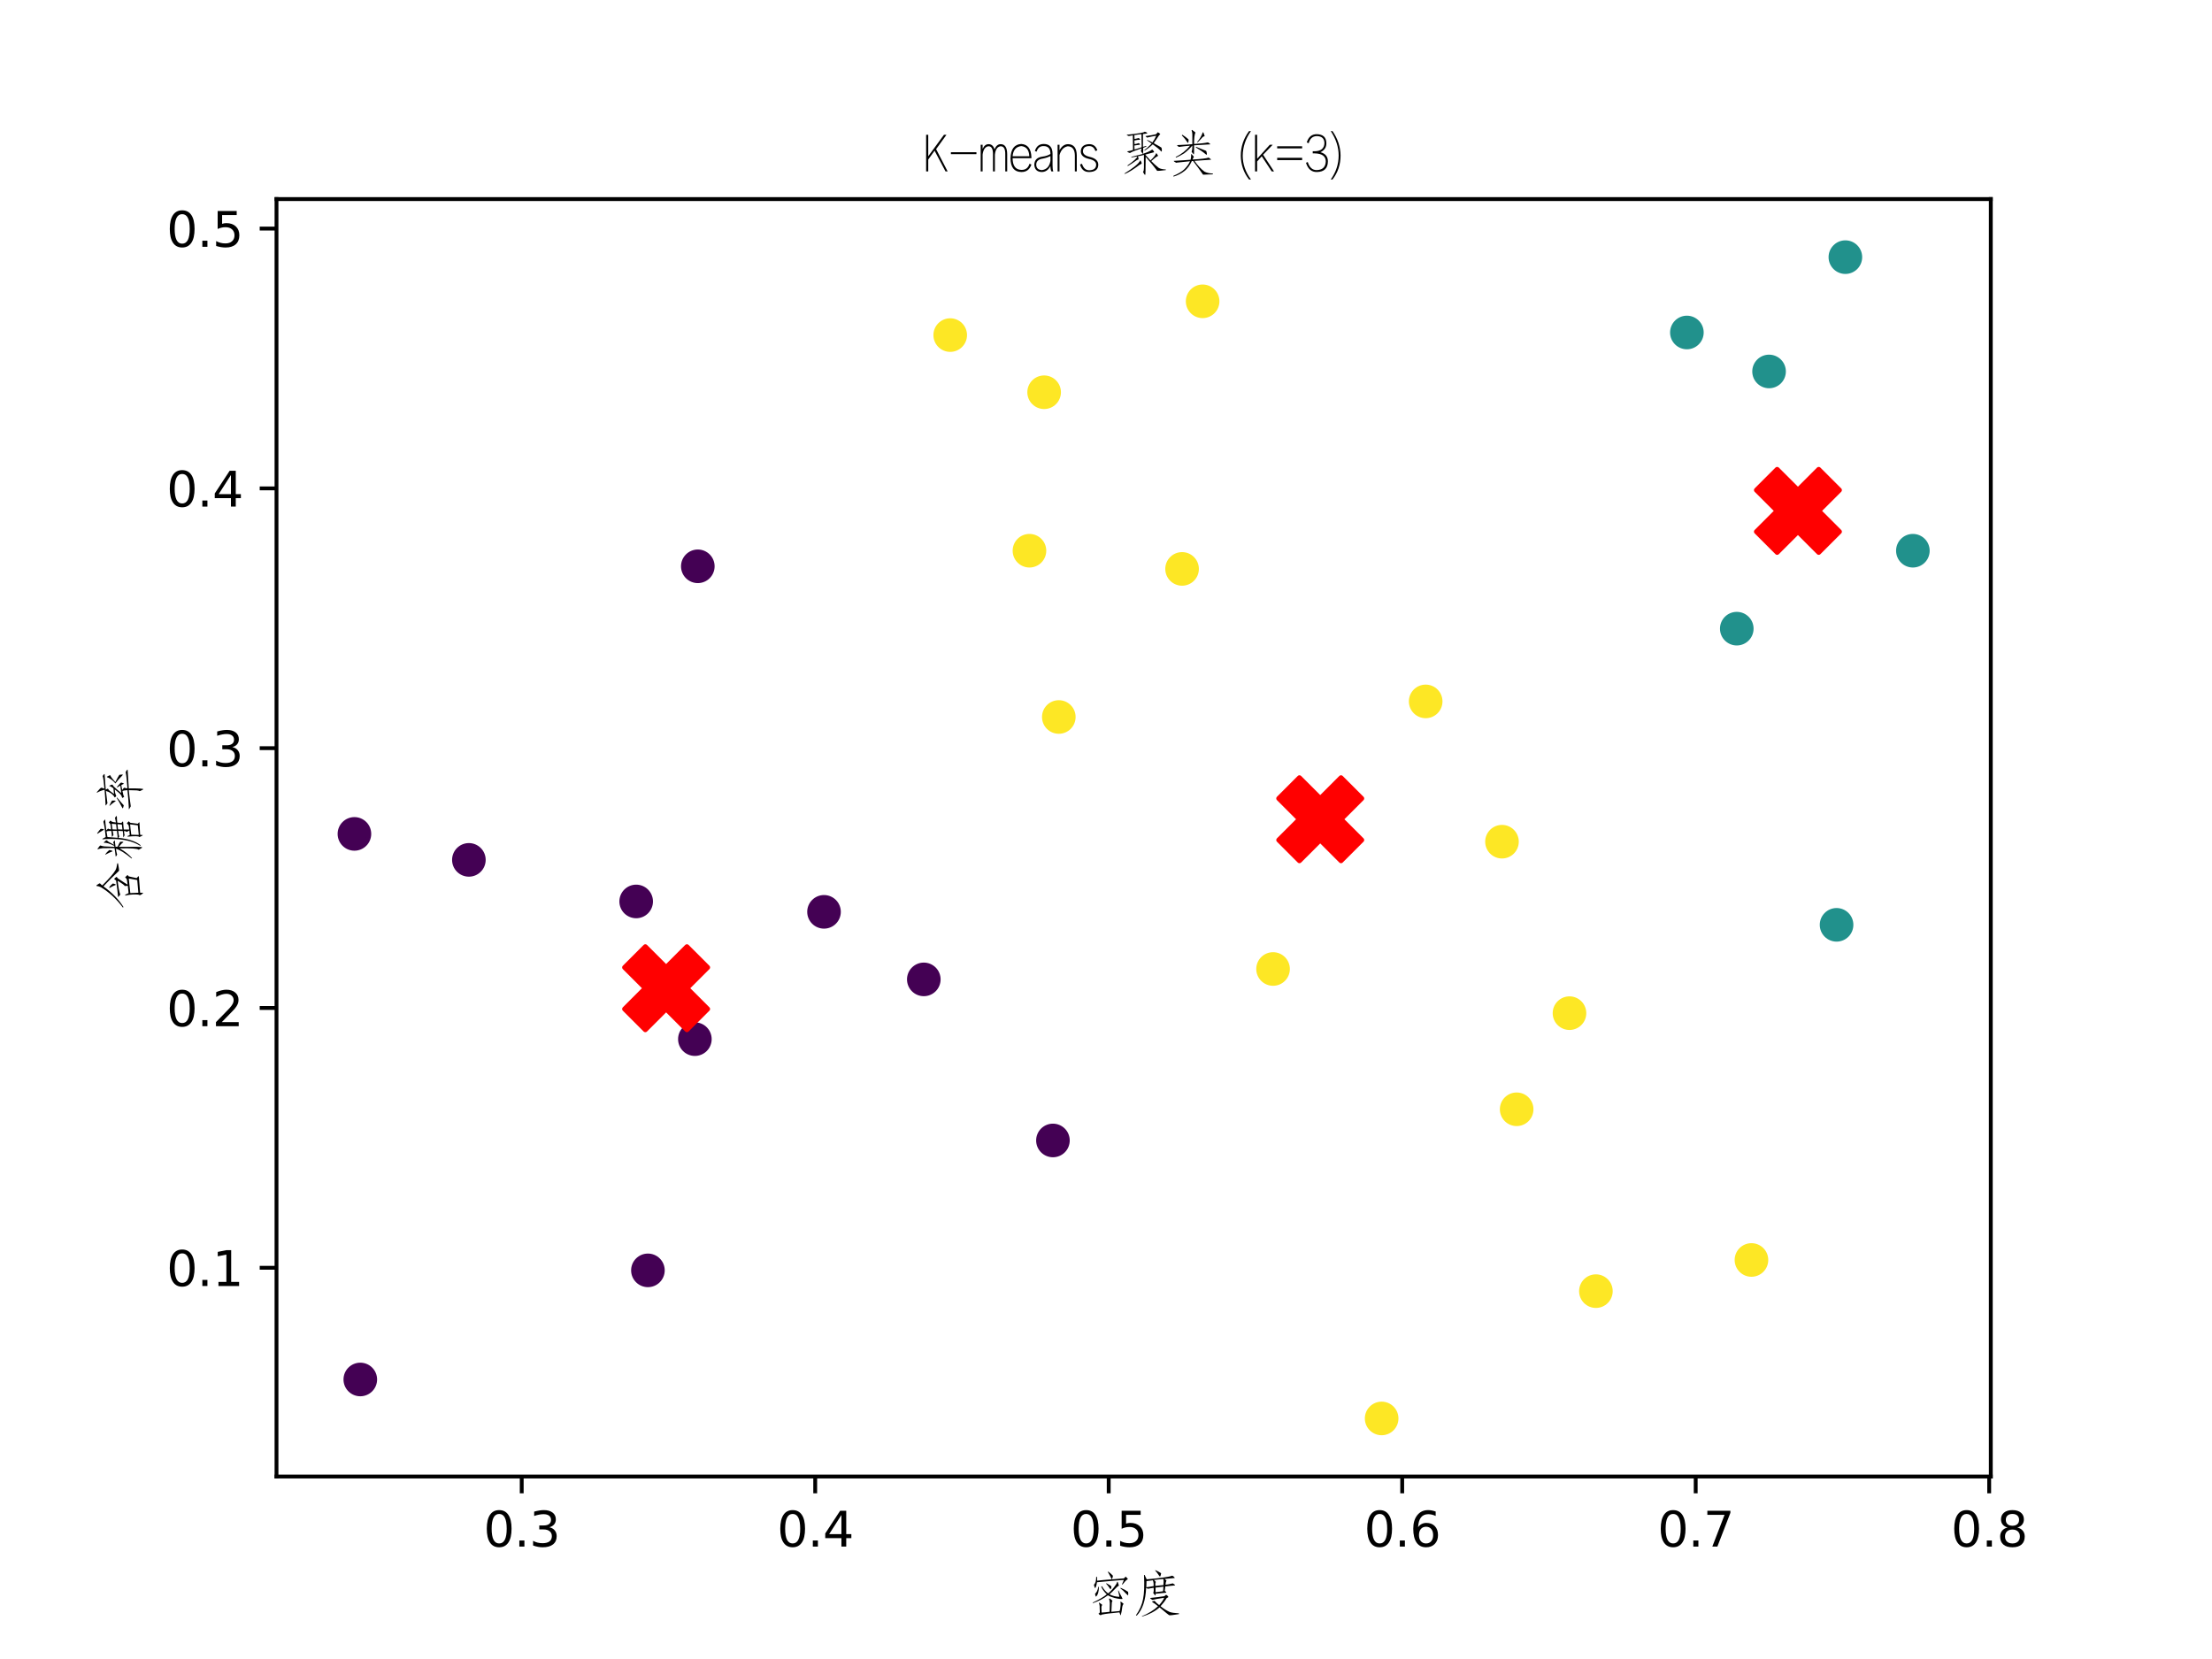 <?xml version="1.0" encoding="utf-8" standalone="no"?>
<!DOCTYPE svg PUBLIC "-//W3C//DTD SVG 1.1//EN"
  "http://www.w3.org/Graphics/SVG/1.1/DTD/svg11.dtd">
<svg xmlns:xlink="http://www.w3.org/1999/xlink" width="460.8pt" height="345.6pt" viewBox="0 0 460.8 345.6" xmlns="http://www.w3.org/2000/svg" version="1.1">
 <defs>
  <style type="text/css">*{stroke-linejoin: round; stroke-linecap: butt}</style>
 </defs>
 <g id="figure_1">
  <g id="patch_1">
   <path d="M 0 345.6 
L 460.8 345.6 
L 460.8 0 
L 0 0 
z
" style="fill: #ffffff"/>
  </g>
  <g id="axes_1">
   <g id="patch_2">
    <path d="M 57.6 307.584 
L 414.72 307.584 
L 414.72 41.472 
L 57.6 41.472 
z
" style="fill: #ffffff"/>
   </g>
   <g id="PathCollection_1">
    <defs>
     <path id="C0_0_6589564f1a" d="M 0 3 
C 0.796 3 1.559 2.684 2.121 2.121 
C 2.684 1.559 3 0.796 3 -0 
C 3 -0.796 2.684 -1.559 2.121 -2.121 
C 1.559 -2.684 0.796 -3 0 -3 
C -0.796 -3 -1.559 -2.684 -2.121 -2.121 
C -2.684 -1.559 -3 -0.796 -3 0 
C -3 0.796 -2.684 1.559 -2.121 2.121 
C -1.559 2.684 -0.796 3 0 3 
z
"/>
    </defs>
    <g clip-path="url(#p099f3069e0)">
     <use xlink:href="#C0_0_6589564f1a" x="351.409" y="69.263" style="fill: #21918c; stroke: #21918c"/>
    </g>
    <g clip-path="url(#p099f3069e0)">
     <use xlink:href="#C0_0_6589564f1a" x="398.487" y="114.725" style="fill: #21918c; stroke: #21918c"/>
    </g>
    <g clip-path="url(#p099f3069e0)">
     <use xlink:href="#C0_0_6589564f1a" x="312.891" y="175.34" style="fill: #fde725; stroke: #fde725"/>
    </g>
    <g clip-path="url(#p099f3069e0)">
     <use xlink:href="#C0_0_6589564f1a" x="296.995" y="146.115" style="fill: #fde725; stroke: #fde725"/>
    </g>
    <g clip-path="url(#p099f3069e0)">
     <use xlink:href="#C0_0_6589564f1a" x="265.202" y="201.859" style="fill: #fde725; stroke: #fde725"/>
    </g>
    <g clip-path="url(#p099f3069e0)">
     <use xlink:href="#C0_0_6589564f1a" x="171.657" y="189.952" style="fill: #440154; stroke: #440154"/>
    </g>
    <g clip-path="url(#p099f3069e0)">
     <use xlink:href="#C0_0_6589564f1a" x="219.346" y="237.579" style="fill: #440154; stroke: #440154"/>
    </g>
    <g clip-path="url(#p099f3069e0)">
     <use xlink:href="#C0_0_6589564f1a" x="192.445" y="204.024" style="fill: #440154; stroke: #440154"/>
    </g>
    <g clip-path="url(#p099f3069e0)">
     <use xlink:href="#C0_0_6589564f1a" x="332.456" y="268.969" style="fill: #fde725; stroke: #fde725"/>
    </g>
    <g clip-path="url(#p099f3069e0)">
     <use xlink:href="#C0_0_6589564f1a" x="73.833" y="173.716" style="fill: #440154; stroke: #440154"/>
    </g>
    <g clip-path="url(#p099f3069e0)">
     <use xlink:href="#C0_0_6589564f1a" x="75.056" y="287.37" style="fill: #440154; stroke: #440154"/>
    </g>
    <g clip-path="url(#p099f3069e0)">
     <use xlink:href="#C0_0_6589564f1a" x="134.973" y="264.639" style="fill: #440154; stroke: #440154"/>
    </g>
    <g clip-path="url(#p099f3069e0)">
     <use xlink:href="#C0_0_6589564f1a" x="315.948" y="231.084" style="fill: #fde725; stroke: #fde725"/>
    </g>
    <g clip-path="url(#p099f3069e0)">
     <use xlink:href="#C0_0_6589564f1a" x="326.953" y="211.06" style="fill: #fde725; stroke: #fde725"/>
    </g>
    <g clip-path="url(#p099f3069e0)">
     <use xlink:href="#C0_0_6589564f1a" x="145.367" y="117.972" style="fill: #440154; stroke: #440154"/>
    </g>
    <g clip-path="url(#p099f3069e0)">
     <use xlink:href="#C0_0_6589564f1a" x="287.823" y="295.488" style="fill: #fde725; stroke: #fde725"/>
    </g>
    <g clip-path="url(#p099f3069e0)">
     <use xlink:href="#C0_0_6589564f1a" x="364.86" y="262.474" style="fill: #fde725; stroke: #fde725"/>
    </g>
    <g clip-path="url(#p099f3069e0)">
     <use xlink:href="#C0_0_6589564f1a" x="144.755" y="216.472" style="fill: #440154; stroke: #440154"/>
    </g>
    <g clip-path="url(#p099f3069e0)">
     <use xlink:href="#C0_0_6589564f1a" x="132.527" y="187.788" style="fill: #440154; stroke: #440154"/>
    </g>
    <g clip-path="url(#p099f3069e0)">
     <use xlink:href="#C0_0_6589564f1a" x="97.677" y="179.128" style="fill: #440154; stroke: #440154"/>
    </g>
    <g clip-path="url(#p099f3069e0)">
     <use xlink:href="#C0_0_6589564f1a" x="382.591" y="192.658" style="fill: #21918c; stroke: #21918c"/>
    </g>
    <g clip-path="url(#p099f3069e0)">
     <use xlink:href="#C0_0_6589564f1a" x="361.803" y="130.961" style="fill: #21918c; stroke: #21918c"/>
    </g>
    <g clip-path="url(#p099f3069e0)">
     <use xlink:href="#C0_0_6589564f1a" x="220.569" y="149.362" style="fill: #fde725; stroke: #fde725"/>
    </g>
    <g clip-path="url(#p099f3069e0)">
     <use xlink:href="#C0_0_6589564f1a" x="217.512" y="81.711" style="fill: #fde725; stroke: #fde725"/>
    </g>
    <g clip-path="url(#p099f3069e0)">
     <use xlink:href="#C0_0_6589564f1a" x="246.248" y="118.513" style="fill: #fde725; stroke: #fde725"/>
    </g>
    <g clip-path="url(#p099f3069e0)">
     <use xlink:href="#C0_0_6589564f1a" x="384.425" y="53.568" style="fill: #21918c; stroke: #21918c"/>
    </g>
    <g clip-path="url(#p099f3069e0)">
     <use xlink:href="#C0_0_6589564f1a" x="250.528" y="62.769" style="fill: #fde725; stroke: #fde725"/>
    </g>
    <g clip-path="url(#p099f3069e0)">
     <use xlink:href="#C0_0_6589564f1a" x="214.455" y="114.725" style="fill: #fde725; stroke: #fde725"/>
    </g>
    <g clip-path="url(#p099f3069e0)">
     <use xlink:href="#C0_0_6589564f1a" x="368.529" y="77.381" style="fill: #21918c; stroke: #21918c"/>
    </g>
    <g clip-path="url(#p099f3069e0)">
     <use xlink:href="#C0_0_6589564f1a" x="197.947" y="69.804" style="fill: #fde725; stroke: #fde725"/>
    </g>
   </g>
   <g id="PathCollection_2">
    <defs>
     <path id="ma02ad191e3" d="M -4.33 8.66 
L 0 4.33 
L 4.33 8.66 
L 8.66 4.33 
L 4.33 0 
L 8.66 -4.33 
L 4.33 -8.66 
L 0 -4.33 
L -4.33 -8.66 
L -8.66 -4.33 
L -4.33 0 
L -8.66 4.33 
z
" style="stroke: #ff0000"/>
    </defs>
    <g clip-path="url(#p099f3069e0)">
     <use xlink:href="#ma02ad191e3" x="138.764" y="205.864" style="fill: #ff0000; stroke: #ff0000"/>
     <use xlink:href="#ma02ad191e3" x="374.541" y="106.426" style="fill: #ff0000; stroke: #ff0000"/>
     <use xlink:href="#ma02ad191e3" x="275.028" y="170.662" style="fill: #ff0000; stroke: #ff0000"/>
    </g>
   </g>
   <g id="matplotlib.axis_1">
    <g id="xtick_1">
     <g id="line2d_1">
      <defs>
       <path id="m916a66e74c" d="M 0 0 
L 0 3.5 
" style="stroke: #000000; stroke-width: 0.8"/>
      </defs>
      <g>
       <use xlink:href="#m916a66e74c" x="108.683" y="307.584" style="stroke: #000000; stroke-width: 0.8"/>
      </g>
     </g>
     <g id="text_1">
      <!-- 0.3 -->
      <g transform="translate(100.731 322.182) scale(0.1 -0.1)">
       <defs>
        <path id="DejaVuSans-30" d="M 2034 4250 
Q 1547 4250 1301 3770 
Q 1056 3291 1056 2328 
Q 1056 1369 1301 889 
Q 1547 409 2034 409 
Q 2525 409 2770 889 
Q 3016 1369 3016 2328 
Q 3016 3291 2770 3770 
Q 2525 4250 2034 4250 
z
M 2034 4750 
Q 2819 4750 3233 4129 
Q 3647 3509 3647 2328 
Q 3647 1150 3233 529 
Q 2819 -91 2034 -91 
Q 1250 -91 836 529 
Q 422 1150 422 2328 
Q 422 3509 836 4129 
Q 1250 4750 2034 4750 
z
" transform="scale(0.016)"/>
        <path id="DejaVuSans-2e" d="M 684 794 
L 1344 794 
L 1344 0 
L 684 0 
L 684 794 
z
" transform="scale(0.016)"/>
        <path id="DejaVuSans-33" d="M 2597 2516 
Q 3050 2419 3304 2112 
Q 3559 1806 3559 1356 
Q 3559 666 3084 287 
Q 2609 -91 1734 -91 
Q 1441 -91 1130 -33 
Q 819 25 488 141 
L 488 750 
Q 750 597 1062 519 
Q 1375 441 1716 441 
Q 2309 441 2620 675 
Q 2931 909 2931 1356 
Q 2931 1769 2642 2001 
Q 2353 2234 1838 2234 
L 1294 2234 
L 1294 2753 
L 1863 2753 
Q 2328 2753 2575 2939 
Q 2822 3125 2822 3475 
Q 2822 3834 2567 4026 
Q 2313 4219 1838 4219 
Q 1578 4219 1281 4162 
Q 984 4106 628 3988 
L 628 4550 
Q 988 4650 1302 4700 
Q 1616 4750 1894 4750 
Q 2613 4750 3031 4423 
Q 3450 4097 3450 3541 
Q 3450 3153 3228 2886 
Q 3006 2619 2597 2516 
z
" transform="scale(0.016)"/>
       </defs>
       <use xlink:href="#DejaVuSans-30"/>
       <use xlink:href="#DejaVuSans-2e" x="63.623"/>
       <use xlink:href="#DejaVuSans-33" x="95.41"/>
      </g>
     </g>
    </g>
    <g id="xtick_2">
     <g id="line2d_2">
      <g>
       <use xlink:href="#m916a66e74c" x="169.823" y="307.584" style="stroke: #000000; stroke-width: 0.8"/>
      </g>
     </g>
     <g id="text_2">
      <!-- 0.4 -->
      <g transform="translate(161.871 322.182) scale(0.1 -0.1)">
       <defs>
        <path id="DejaVuSans-34" d="M 2419 4116 
L 825 1625 
L 2419 1625 
L 2419 4116 
z
M 2253 4666 
L 3047 4666 
L 3047 1625 
L 3713 1625 
L 3713 1100 
L 3047 1100 
L 3047 0 
L 2419 0 
L 2419 1100 
L 313 1100 
L 313 1709 
L 2253 4666 
z
" transform="scale(0.016)"/>
       </defs>
       <use xlink:href="#DejaVuSans-30"/>
       <use xlink:href="#DejaVuSans-2e" x="63.623"/>
       <use xlink:href="#DejaVuSans-34" x="95.41"/>
      </g>
     </g>
    </g>
    <g id="xtick_3">
     <g id="line2d_3">
      <g>
       <use xlink:href="#m916a66e74c" x="230.963" y="307.584" style="stroke: #000000; stroke-width: 0.8"/>
      </g>
     </g>
     <g id="text_3">
      <!-- 0.5 -->
      <g transform="translate(223.012 322.182) scale(0.1 -0.1)">
       <defs>
        <path id="DejaVuSans-35" d="M 691 4666 
L 3169 4666 
L 3169 4134 
L 1269 4134 
L 1269 2991 
Q 1406 3038 1543 3061 
Q 1681 3084 1819 3084 
Q 2600 3084 3056 2656 
Q 3513 2228 3513 1497 
Q 3513 744 3044 326 
Q 2575 -91 1722 -91 
Q 1428 -91 1123 -41 
Q 819 9 494 109 
L 494 744 
Q 775 591 1075 516 
Q 1375 441 1709 441 
Q 2250 441 2565 725 
Q 2881 1009 2881 1497 
Q 2881 1984 2565 2268 
Q 2250 2553 1709 2553 
Q 1456 2553 1204 2497 
Q 953 2441 691 2322 
L 691 4666 
z
" transform="scale(0.016)"/>
       </defs>
       <use xlink:href="#DejaVuSans-30"/>
       <use xlink:href="#DejaVuSans-2e" x="63.623"/>
       <use xlink:href="#DejaVuSans-35" x="95.41"/>
      </g>
     </g>
    </g>
    <g id="xtick_4">
     <g id="line2d_4">
      <g>
       <use xlink:href="#m916a66e74c" x="292.103" y="307.584" style="stroke: #000000; stroke-width: 0.8"/>
      </g>
     </g>
     <g id="text_4">
      <!-- 0.6 -->
      <g transform="translate(284.152 322.182) scale(0.1 -0.1)">
       <defs>
        <path id="DejaVuSans-36" d="M 2113 2584 
Q 1688 2584 1439 2293 
Q 1191 2003 1191 1497 
Q 1191 994 1439 701 
Q 1688 409 2113 409 
Q 2538 409 2786 701 
Q 3034 994 3034 1497 
Q 3034 2003 2786 2293 
Q 2538 2584 2113 2584 
z
M 3366 4563 
L 3366 3988 
Q 3128 4100 2886 4159 
Q 2644 4219 2406 4219 
Q 1781 4219 1451 3797 
Q 1122 3375 1075 2522 
Q 1259 2794 1537 2939 
Q 1816 3084 2150 3084 
Q 2853 3084 3261 2657 
Q 3669 2231 3669 1497 
Q 3669 778 3244 343 
Q 2819 -91 2113 -91 
Q 1303 -91 875 529 
Q 447 1150 447 2328 
Q 447 3434 972 4092 
Q 1497 4750 2381 4750 
Q 2619 4750 2861 4703 
Q 3103 4656 3366 4563 
z
" transform="scale(0.016)"/>
       </defs>
       <use xlink:href="#DejaVuSans-30"/>
       <use xlink:href="#DejaVuSans-2e" x="63.623"/>
       <use xlink:href="#DejaVuSans-36" x="95.41"/>
      </g>
     </g>
    </g>
    <g id="xtick_5">
     <g id="line2d_5">
      <g>
       <use xlink:href="#m916a66e74c" x="353.244" y="307.584" style="stroke: #000000; stroke-width: 0.8"/>
      </g>
     </g>
     <g id="text_5">
      <!-- 0.7 -->
      <g transform="translate(345.292 322.182) scale(0.1 -0.1)">
       <defs>
        <path id="DejaVuSans-37" d="M 525 4666 
L 3525 4666 
L 3525 4397 
L 1831 0 
L 1172 0 
L 2766 4134 
L 525 4134 
L 525 4666 
z
" transform="scale(0.016)"/>
       </defs>
       <use xlink:href="#DejaVuSans-30"/>
       <use xlink:href="#DejaVuSans-2e" x="63.623"/>
       <use xlink:href="#DejaVuSans-37" x="95.41"/>
      </g>
     </g>
    </g>
    <g id="xtick_6">
     <g id="line2d_6">
      <g>
       <use xlink:href="#m916a66e74c" x="414.384" y="307.584" style="stroke: #000000; stroke-width: 0.8"/>
      </g>
     </g>
     <g id="text_6">
      <!-- 0.8 -->
      <g transform="translate(406.432 322.182) scale(0.1 -0.1)">
       <defs>
        <path id="DejaVuSans-38" d="M 2034 2216 
Q 1584 2216 1326 1975 
Q 1069 1734 1069 1313 
Q 1069 891 1326 650 
Q 1584 409 2034 409 
Q 2484 409 2743 651 
Q 3003 894 3003 1313 
Q 3003 1734 2745 1975 
Q 2488 2216 2034 2216 
z
M 1403 2484 
Q 997 2584 770 2862 
Q 544 3141 544 3541 
Q 544 4100 942 4425 
Q 1341 4750 2034 4750 
Q 2731 4750 3128 4425 
Q 3525 4100 3525 3541 
Q 3525 3141 3298 2862 
Q 3072 2584 2669 2484 
Q 3125 2378 3379 2068 
Q 3634 1759 3634 1313 
Q 3634 634 3220 271 
Q 2806 -91 2034 -91 
Q 1263 -91 848 271 
Q 434 634 434 1313 
Q 434 1759 690 2068 
Q 947 2378 1403 2484 
z
M 1172 3481 
Q 1172 3119 1398 2916 
Q 1625 2713 2034 2713 
Q 2441 2713 2670 2916 
Q 2900 3119 2900 3481 
Q 2900 3844 2670 4047 
Q 2441 4250 2034 4250 
Q 1625 4250 1398 4047 
Q 1172 3844 1172 3481 
z
" transform="scale(0.016)"/>
       </defs>
       <use xlink:href="#DejaVuSans-30"/>
       <use xlink:href="#DejaVuSans-2e" x="63.623"/>
       <use xlink:href="#DejaVuSans-38" x="95.41"/>
      </g>
     </g>
    </g>
    <g id="text_7">
     <!-- 密度 -->
     <g transform="translate(226.16 335.567) scale(0.1 -0.1)">
      <defs>
       <path id="FZFSJW--GB1-0-5bc6" d="M 2925 5125 
Q 3300 4850 3550 4575 
Q 3575 4500 3425 4100 
Q 4050 4150 4975 4225 
Q 5025 4250 5100 4350 
Q 5200 4450 5225 4450 
Q 5500 4175 5500 4125 
Q 5500 4125 5450 4100 
Q 5300 4000 5175 3875 
Q 5100 3800 4925 3575 
Q 4850 3475 4800 3425 
L 4725 3450 
Q 4900 3800 4975 4025 
Q 3575 3925 1475 3725 
Q 1375 3050 1225 2950 
Q 1150 3075 1075 3400 
Q 1375 3650 1375 4425 
L 1475 4425 
Q 1500 4300 1500 3925 
Q 2300 4025 3400 4100 
Q 3250 4450 2900 5050 
L 2925 5125 
z
M 4100 3775 
L 4175 3775 
L 4325 3300 
Q 4325 3275 4250 3225 
Q 4175 3200 4100 3125 
Q 4050 3075 3925 2950 
Q 3425 2425 3100 2150 
Q 3675 1850 4375 1825 
Q 4425 1800 4250 2500 
Q 4225 2575 4225 2625 
L 4275 2650 
Q 4425 2300 4675 1850 
Q 4825 1550 4800 1550 
Q 4500 1500 3775 1675 
Q 3200 1825 2900 2025 
Q 2125 1425 950 1000 
L 925 1075 
Q 2200 1675 2750 2150 
Q 2200 2675 2025 3175 
L 2125 3200 
Q 2475 2600 2925 2275 
Q 3425 2650 3950 3425 
Q 4100 3675 4100 3775 
z
M 2700 3600 
Q 3250 3300 3350 3175 
Q 3350 2925 3250 2800 
Q 3225 2800 3125 2950 
Q 2900 3300 2675 3525 
L 2700 3600 
z
M 1650 3125 
L 1725 3125 
Q 1725 2200 1350 1850 
Q 1275 1875 1225 2225 
Q 1525 2450 1650 3125 
z
M 4550 3000 
Q 5100 2775 5525 2475 
Q 5575 2200 5525 2000 
Q 5500 2000 5300 2200 
Q 4875 2675 4525 2925 
L 4550 3000 
z
M 3100 1625 
Q 3125 1625 3150 1600 
Q 3475 1350 3500 1300 
Q 3500 1300 3475 1275 
Q 3400 1175 3400 975 
Q 3400 925 3350 -125 
L 4425 -25 
Q 4500 125 4550 700 
Q 4575 975 4525 1175 
L 4575 1200 
Q 4600 1175 4650 1150 
Q 4975 925 4925 875 
Q 4925 875 4900 850 
Q 4825 775 4775 550 
Q 4700 -125 4575 -550 
Q 4550 -600 4525 -550 
Q 4400 -200 4400 -200 
Q 2750 -350 2175 -475 
Q 2100 -475 2000 -550 
Q 1950 -575 1950 -575 
Q 1800 -525 1675 -375 
Q 1675 -350 1775 -300 
Q 1850 -225 1850 -200 
Q 1850 25 1825 400 
Q 1825 575 1825 625 
Q 1800 825 1725 1050 
L 1750 1075 
Q 2175 825 2150 750 
Q 2150 750 2125 725 
Q 2050 600 2050 450 
Q 2050 250 2075 -225 
Q 2525 -200 3125 -125 
L 3150 1000 
Q 3125 1400 3050 1525 
L 3100 1625 
z
" transform="scale(0.016)"/>
       <path id="FZFSJW--GB1-0-5ea6" d="M 2825 5300 
Q 3275 5100 3575 4900 
Q 3550 4600 3425 4450 
Q 3425 4450 3300 4600 
Q 3000 5050 2800 5250 
L 2825 5300 
z
M 1350 4675 
L 1425 4675 
Q 1525 4500 1700 4100 
Q 4475 4350 5000 4575 
Q 5025 4575 5025 4575 
Q 5300 4450 5350 4275 
Q 5325 4275 5075 4250 
Q 4500 4200 4025 4150 
Q 4275 3975 4275 3900 
Q 4275 3875 4250 3875 
Q 4175 3725 4150 3400 
Q 4625 3450 4975 3550 
Q 5075 3575 5100 3575 
Q 5400 3400 5400 3325 
Q 5350 3300 4750 3250 
Q 4350 3200 4125 3175 
L 4050 2600 
Q 4275 2450 4250 2375 
Q 4225 2350 3575 2300 
Q 3025 2250 2850 2225 
Q 2875 2000 2825 2000 
Q 2725 2075 2550 2325 
Q 2550 2325 2550 2350 
Q 2650 2525 2600 3000 
Q 2350 2975 2000 2900 
Q 1875 2875 1850 2875 
Q 1825 2875 1750 2925 
Q 1675 2975 1625 3000 
Q 1525 550 400 -625 
L 300 -575 
Q 1025 450 1225 1525 
Q 1450 2600 1350 4675 
z
M 3875 4150 
Q 3200 4075 2650 4025 
Q 2675 4000 2750 3925 
Q 2900 3775 2900 3750 
Q 2900 3750 2875 3725 
Q 2800 3600 2825 3250 
Q 3000 3250 3325 3300 
Q 3675 3325 3875 3350 
Q 3925 3825 3875 4150 
z
M 2500 3975 
Q 2075 3925 1675 3875 
L 1650 3075 
Q 1775 3100 2050 3125 
Q 2450 3200 2600 3225 
Q 2600 3350 2600 3450 
Q 2600 3675 2550 3825 
Q 2525 3875 2500 3975 
z
M 3875 3150 
Q 3475 3100 2850 3025 
L 2850 2425 
Q 3475 2500 3825 2550 
Q 3825 2575 3850 2775 
Q 3875 3075 3875 3150 
z
M 4225 2100 
Q 4450 1975 4525 1800 
Q 4525 1775 4425 1725 
Q 4300 1675 4275 1625 
Q 4025 1175 3500 600 
Q 4125 100 4700 -150 
Q 5025 -275 5900 -325 
L 5900 -425 
Q 4825 -600 4650 -575 
Q 4550 -550 3375 450 
Q 2500 -325 1100 -750 
L 1075 -700 
Q 2350 -175 3175 600 
Q 2850 875 2525 1075 
Q 2375 1175 2400 1200 
Q 2400 1225 2600 1275 
Q 2675 1300 2700 1300 
Q 2725 1300 2775 1250 
Q 2975 1000 3325 750 
Q 3850 1350 3975 1700 
Q 2925 1550 2450 1425 
Q 2425 1425 2425 1425 
Q 2150 1600 2150 1675 
Q 2150 1675 2350 1700 
Q 3150 1775 3950 1900 
Q 4050 1925 4175 2050 
Q 4225 2100 4225 2100 
z
" transform="scale(0.016)"/>
      </defs>
      <use xlink:href="#FZFSJW--GB1-0-5bc6"/>
      <use xlink:href="#FZFSJW--GB1-0-5ea6" x="100"/>
     </g>
    </g>
   </g>
   <g id="matplotlib.axis_2">
    <g id="ytick_1">
     <g id="line2d_7">
      <defs>
       <path id="m9d968b1df8" d="M 0 0 
L -3.5 0 
" style="stroke: #000000; stroke-width: 0.8"/>
      </defs>
      <g>
       <use xlink:href="#m9d968b1df8" x="57.6" y="264.098" style="stroke: #000000; stroke-width: 0.8"/>
      </g>
     </g>
     <g id="text_8">
      <!-- 0.1 -->
      <g transform="translate(34.697 267.897) scale(0.1 -0.1)">
       <defs>
        <path id="DejaVuSans-31" d="M 794 531 
L 1825 531 
L 1825 4091 
L 703 3866 
L 703 4441 
L 1819 4666 
L 2450 4666 
L 2450 531 
L 3481 531 
L 3481 0 
L 794 0 
L 794 531 
z
" transform="scale(0.016)"/>
       </defs>
       <use xlink:href="#DejaVuSans-30"/>
       <use xlink:href="#DejaVuSans-2e" x="63.623"/>
       <use xlink:href="#DejaVuSans-31" x="95.41"/>
      </g>
     </g>
    </g>
    <g id="ytick_2">
     <g id="line2d_8">
      <g>
       <use xlink:href="#m9d968b1df8" x="57.6" y="209.977" style="stroke: #000000; stroke-width: 0.8"/>
      </g>
     </g>
     <g id="text_9">
      <!-- 0.2 -->
      <g transform="translate(34.697 213.776) scale(0.1 -0.1)">
       <defs>
        <path id="DejaVuSans-32" d="M 1228 531 
L 3431 531 
L 3431 0 
L 469 0 
L 469 531 
Q 828 903 1448 1529 
Q 2069 2156 2228 2338 
Q 2531 2678 2651 2914 
Q 2772 3150 2772 3378 
Q 2772 3750 2511 3984 
Q 2250 4219 1831 4219 
Q 1534 4219 1204 4116 
Q 875 4013 500 3803 
L 500 4441 
Q 881 4594 1212 4672 
Q 1544 4750 1819 4750 
Q 2544 4750 2975 4387 
Q 3406 4025 3406 3419 
Q 3406 3131 3298 2873 
Q 3191 2616 2906 2266 
Q 2828 2175 2409 1742 
Q 1991 1309 1228 531 
z
" transform="scale(0.016)"/>
       </defs>
       <use xlink:href="#DejaVuSans-30"/>
       <use xlink:href="#DejaVuSans-2e" x="63.623"/>
       <use xlink:href="#DejaVuSans-32" x="95.41"/>
      </g>
     </g>
    </g>
    <g id="ytick_3">
     <g id="line2d_9">
      <g>
       <use xlink:href="#m9d968b1df8" x="57.6" y="155.856" style="stroke: #000000; stroke-width: 0.8"/>
      </g>
     </g>
     <g id="text_10">
      <!-- 0.3 -->
      <g transform="translate(34.697 159.656) scale(0.1 -0.1)">
       <use xlink:href="#DejaVuSans-30"/>
       <use xlink:href="#DejaVuSans-2e" x="63.623"/>
       <use xlink:href="#DejaVuSans-33" x="95.41"/>
      </g>
     </g>
    </g>
    <g id="ytick_4">
     <g id="line2d_10">
      <g>
       <use xlink:href="#m9d968b1df8" x="57.6" y="101.736" style="stroke: #000000; stroke-width: 0.8"/>
      </g>
     </g>
     <g id="text_11">
      <!-- 0.4 -->
      <g transform="translate(34.697 105.535) scale(0.1 -0.1)">
       <use xlink:href="#DejaVuSans-30"/>
       <use xlink:href="#DejaVuSans-2e" x="63.623"/>
       <use xlink:href="#DejaVuSans-34" x="95.41"/>
      </g>
     </g>
    </g>
    <g id="ytick_5">
     <g id="line2d_11">
      <g>
       <use xlink:href="#m9d968b1df8" x="57.6" y="47.615" style="stroke: #000000; stroke-width: 0.8"/>
      </g>
     </g>
     <g id="text_12">
      <!-- 0.5 -->
      <g transform="translate(34.697 51.414) scale(0.1 -0.1)">
       <use xlink:href="#DejaVuSans-30"/>
       <use xlink:href="#DejaVuSans-2e" x="63.623"/>
       <use xlink:href="#DejaVuSans-35" x="95.41"/>
      </g>
     </g>
    </g>
    <g id="text_13">
     <!-- 含糖率 -->
     <g transform="translate(28.548 189.528) rotate(-90) scale(0.1 -0.1)">
      <defs>
       <path id="FZFSJW--GB1-0-542b" d="M 3100 5275 
L 3200 5275 
Q 3375 5000 3425 4925 
Q 3475 4850 3400 4775 
Q 3275 4675 3175 4525 
Q 4575 3125 5175 2800 
Q 5450 2650 6050 2575 
L 6050 2475 
Q 5975 2450 5450 2375 
Q 5100 2325 5075 2350 
Q 5075 2350 5000 2425 
Q 4200 3300 3050 4375 
Q 1850 2700 375 1775 
Q 300 1775 300 1850 
Q 2000 3125 2950 4725 
Q 3100 5075 3100 5275 
z
M 2825 3600 
Q 2975 3700 3425 3150 
Q 3325 2650 3225 2800 
Q 3150 3050 2900 3475 
Q 2825 3600 2825 3600 
z
M 4025 2975 
Q 4100 2925 4275 2700 
Q 4300 2650 4200 2575 
Q 4100 2525 4075 2475 
Q 3425 1500 3275 1225 
Q 3325 1225 3425 1250 
Q 3875 1300 4025 1350 
Q 4050 1375 4150 1475 
Q 4225 1550 4225 1550 
Q 4250 1550 4425 1350 
Q 4475 1300 4500 1275 
Q 4550 1225 4475 1175 
Q 4375 1125 4350 1075 
Q 4325 1000 4200 400 
Q 4150 150 4125 50 
Q 4400 -175 4375 -225 
Q 4375 -225 4175 -250 
Q 3400 -300 2225 -400 
Q 2225 -850 2175 -800 
Q 1950 -550 1900 -375 
Q 1900 -375 1900 -350 
Q 2000 -225 2000 150 
Q 2000 975 1850 1525 
L 1950 1550 
L 2175 1100 
L 3125 1200 
Q 3125 1425 3100 1575 
Q 3100 1575 3100 1600 
Q 3275 1675 3775 2525 
Q 2500 2375 2025 2200 
Q 1975 2175 1950 2200 
Q 1900 2250 1775 2350 
Q 1650 2450 1650 2475 
Q 1650 2475 1750 2475 
Q 2375 2525 3800 2725 
Q 3825 2725 3900 2850 
Q 4000 2975 4025 2975 
z
M 4075 1075 
L 2175 875 
L 2225 -175 
L 3875 -25 
L 4075 1075 
z
" transform="scale(0.016)"/>
       <path id="FZFSJW--GB1-0-7cd6" d="M 3700 5200 
Q 4225 4825 4300 4725 
Q 4300 4425 4200 4300 
Q 4175 4300 4075 4475 
Q 3875 4825 3650 5150 
L 3700 5200 
z
M 1675 5150 
Q 2100 4850 2125 4800 
Q 2125 4775 2100 4700 
Q 2025 4500 2000 4200 
Q 2000 3900 1950 2950 
L 2075 2975 
Q 2525 3850 2475 4300 
L 2525 4325 
Q 2825 4025 2800 3950 
Q 2800 3925 2750 3875 
Q 2650 3800 2600 3700 
Q 2525 3575 2350 3250 
Q 2250 3100 2200 3000 
Q 2400 3025 2500 3100 
Q 2525 3125 2525 3125 
Q 2525 3125 2575 3075 
Q 2800 2925 2775 2900 
Q 2775 2875 2550 2875 
Q 2225 2825 1950 2800 
L 1975 2525 
Q 2475 2300 2600 2200 
Q 2650 1825 2550 1775 
Q 2550 1775 2525 1800 
Q 2400 2025 1950 2375 
Q 1950 1225 1950 -25 
Q 1950 -700 1850 -675 
Q 1750 -550 1575 -225 
Q 1575 -225 1575 -200 
Q 1800 50 1750 2250 
Q 1125 1200 475 650 
L 425 700 
Q 1500 2000 1700 2750 
Q 1325 2700 1050 2625 
Q 950 2575 950 2600 
Q 800 2625 675 2775 
Q 675 2775 850 2800 
Q 1350 2850 1775 2925 
Q 1800 3325 1775 4050 
Q 1775 4325 1775 4450 
Q 1725 4875 1625 5125 
L 1675 5150 
z
M 3000 4500 
L 3225 4075 
Q 4700 4225 5175 4375 
Q 5250 4375 5250 4375 
Q 5500 4225 5500 4150 
Q 5025 4125 4100 4000 
Q 4150 3950 4300 3800 
Q 4325 3775 4325 3775 
Q 4325 3750 4300 3725 
Q 4225 3625 4225 3375 
Q 4925 3450 4950 3500 
Q 4975 3525 5025 3575 
Q 5075 3675 5100 3675 
Q 5250 3600 5375 3450 
Q 5375 3450 5300 3375 
Q 5225 3300 5225 3275 
Q 5150 3100 5125 2750 
Q 5450 2800 5650 2850 
Q 5700 2875 5725 2875 
Q 5975 2700 5975 2650 
Q 5975 2650 5825 2625 
Q 5450 2625 5100 2575 
L 5050 2025 
Q 5075 2000 5100 2000 
Q 5300 1850 5225 1850 
Q 5225 1825 5225 1825 
Q 5225 1800 4675 1775 
Q 4250 1725 4200 1725 
L 4200 1025 
Q 4625 1050 4750 1100 
Q 4800 1100 4925 1250 
Q 5000 1325 5000 1325 
Q 5175 1200 5275 1075 
Q 5075 900 5075 850 
Q 5025 350 4950 -100 
Q 5175 -275 5150 -300 
Q 5150 -300 4950 -325 
Q 4350 -350 3525 -400 
Q 3525 -450 3500 -525 
Q 3500 -775 3450 -750 
Q 3325 -575 3225 -300 
Q 3225 -300 3250 -275 
Q 3400 -150 3275 1225 
L 3350 1250 
L 3475 950 
L 4075 1000 
Q 3900 1300 3900 1325 
Q 3900 1350 3925 1400 
Q 4025 1525 4000 1700 
Q 3675 1675 3500 1625 
Q 3450 1625 3450 1625 
Q 3325 1675 3175 1775 
Q 3175 1775 3300 1800 
Q 3650 1800 4000 1850 
L 4025 2450 
Q 3525 2400 3300 2325 
Q 3275 2325 3275 2325 
Q 3250 2350 3200 2375 
Q 3150 2400 3125 2425 
Q 2900 425 2150 -475 
L 2075 -425 
Q 2975 1000 2975 3350 
Q 2975 4275 2925 4500 
L 3000 4500 
z
M 950 4150 
Q 1225 3975 1525 3625 
Q 1500 3275 1375 3175 
Q 1375 3175 1350 3225 
Q 1250 3525 925 4125 
L 950 4150 
z
M 3950 3975 
L 3225 3850 
L 3125 2525 
Q 3375 2525 4025 2625 
L 4025 3175 
Q 3700 3100 3800 3125 
Q 3475 3075 3475 3075 
Q 3250 3225 3250 3275 
Q 3575 3275 4025 3350 
Q 4025 3825 3950 3975 
z
M 4950 3300 
L 4225 3200 
L 4200 2650 
L 4900 2725 
L 4950 3300 
z
M 4900 2550 
L 4225 2475 
L 4200 1900 
Q 4350 1900 4850 1975 
L 4900 2550 
z
M 4875 900 
Q 4475 875 3525 750 
L 3500 -225 
Q 3900 -200 4750 -100 
L 4875 900 
z
" transform="scale(0.016)"/>
       <path id="FZFSJW--GB1-0-7387" d="M 2800 5250 
Q 3400 4750 3400 4650 
Q 3400 4600 3325 4375 
Q 3300 4300 3275 4250 
Q 4575 4350 4900 4475 
Q 4925 4475 4925 4475 
Q 5200 4300 5175 4225 
L 3150 4075 
Q 3275 3825 3275 3800 
Q 3275 3800 3225 3750 
Q 3125 3700 3050 3625 
Q 2750 3250 2575 3000 
L 3325 3075 
Q 3575 3400 3625 3625 
L 3650 3625 
Q 3825 3250 3800 3225 
Q 3800 3200 3725 3150 
Q 3625 3100 3550 3025 
Q 3250 2725 2700 2050 
Q 2975 2100 3675 2175 
L 3425 2600 
L 3475 2625 
Q 3500 2600 3575 2550 
Q 4075 2125 4075 2075 
Q 4000 1800 3925 1700 
Q 3925 1700 3875 1775 
Q 3800 1950 3725 2050 
L 3100 1925 
Q 3150 1875 3275 1800 
Q 3400 1675 3400 1675 
Q 3400 1650 3375 1600 
Q 3325 1475 3325 1250 
Q 4825 1350 5375 1475 
Q 5425 1475 5450 1475 
Q 5775 1300 5750 1225 
Q 4950 1175 3300 1075 
Q 3325 -1000 3175 -800 
Q 3000 -500 2950 -350 
Q 2950 -325 2975 -300 
Q 3025 -200 3050 75 
Q 3050 75 3050 150 
Q 3075 700 3075 1075 
Q 1900 950 1050 825 
Q 950 825 950 825 
Q 600 1025 575 1050 
Q 575 1075 900 1075 
Q 1950 1125 3075 1250 
Q 3050 1725 2975 1900 
Q 2850 1875 2650 1825 
Q 2575 1800 2525 1800 
Q 2425 1800 2225 1675 
Q 2050 1875 2075 1925 
Q 2075 1925 2125 1950 
Q 2300 2000 2425 2075 
Q 2700 2275 3175 2900 
Q 2725 2875 2550 2800 
Q 2500 2775 2425 2750 
Q 2350 2725 2300 2700 
Q 2200 2775 2125 2925 
Q 2125 2925 2175 2950 
Q 2300 3000 2350 3050 
Q 2800 3425 2975 4050 
Q 2225 3975 1525 3875 
Q 1400 3850 1375 3850 
Q 1075 4050 1075 4100 
Q 1100 4100 1225 4100 
Q 1925 4125 3125 4225 
Q 3000 4800 2750 5200 
L 2800 5250 
z
M 4825 3925 
Q 4850 3875 4925 3750 
Q 5050 3500 5025 3500 
Q 5025 3475 4975 3475 
Q 4675 3325 4125 2825 
Q 4825 2475 5075 2300 
Q 5125 1975 5100 1825 
Q 5075 1825 4900 2000 
Q 4450 2450 3950 2825 
Q 4325 3100 4625 3600 
Q 4750 3800 4750 3900 
L 4825 3925 
z
M 1075 3600 
Q 1125 3575 1225 3525 
Q 1675 3300 1725 3250 
Q 1750 2875 1675 2775 
Q 1650 2775 1550 2925 
Q 1275 3325 1050 3550 
L 1075 3600 
z
M 2075 2650 
L 2125 2600 
Q 1325 1950 1100 1725 
Q 800 1800 700 1850 
Q 700 1875 875 1975 
Q 1425 2250 2075 2650 
z
" transform="scale(0.016)"/>
      </defs>
      <use xlink:href="#FZFSJW--GB1-0-542b"/>
      <use xlink:href="#FZFSJW--GB1-0-7cd6" x="100"/>
      <use xlink:href="#FZFSJW--GB1-0-7387" x="200"/>
     </g>
    </g>
   </g>
   <g id="patch_3">
    <path d="M 57.6 307.584 
L 57.6 41.472 
" style="fill: none; stroke: #000000; stroke-width: 0.8; stroke-linejoin: miter; stroke-linecap: square"/>
   </g>
   <g id="patch_4">
    <path d="M 414.72 307.584 
L 414.72 41.472 
" style="fill: none; stroke: #000000; stroke-width: 0.8; stroke-linejoin: miter; stroke-linecap: square"/>
   </g>
   <g id="patch_5">
    <path d="M 57.6 307.584 
L 414.72 307.584 
" style="fill: none; stroke: #000000; stroke-width: 0.8; stroke-linejoin: miter; stroke-linecap: square"/>
   </g>
   <g id="patch_6">
    <path d="M 57.6 41.472 
L 414.72 41.472 
" style="fill: none; stroke: #000000; stroke-width: 0.8; stroke-linejoin: miter; stroke-linecap: square"/>
   </g>
   <g id="text_14">
    <!-- K-means 聚类 (k=3) -->
    <g transform="translate(192.41 35.472) scale(0.1 -0.1)">
     <defs>
      <path id="FZFSJW--GB1-0-4b" d="M 600 1400 
L 600 -150 
L 325 -150 
L 325 4625 
L 600 4625 
L 600 1825 
L 2650 4625 
L 2975 4625 
L 1625 2750 
L 3125 -150 
L 2850 -150 
L 1425 2550 
L 600 1400 
z
" transform="scale(0.016)"/>
      <path id="FZFSJW--GB1-0-2d" d="M 3750 2350 
L 3750 2100 
L 425 2100 
L 425 2350 
L 3750 2350 
z
" transform="scale(0.016)"/>
      <path id="FZFSJW--GB1-0-6d" d="M 3725 2075 
L 3725 -150 
L 3475 -150 
L 3475 2050 
Q 3500 3150 2850 3125 
Q 2225 3025 2125 2025 
L 2125 -150 
L 1875 -150 
L 1875 2025 
Q 1900 3175 1250 3125 
Q 650 3000 525 2050 
L 525 -150 
L 275 -150 
L 275 3325 
L 525 3325 
L 525 2775 
Q 800 3400 1300 3400 
Q 1875 3400 2075 2725 
Q 2350 3400 2875 3400 
Q 3725 3400 3725 2075 
z
" transform="scale(0.016)"/>
      <path id="FZFSJW--GB1-0-65" d="M 525 1825 
L 2700 1825 
Q 2650 3050 1650 3150 
Q 625 3025 525 1825 
z
M 2725 850 
L 2975 750 
Q 2625 -250 1650 -225 
Q 275 -200 250 1550 
Q 300 3350 1650 3425 
Q 2925 3350 2975 1675 
L 2975 1575 
L 525 1575 
Q 525 100 1650 50 
Q 2475 25 2725 850 
z
" transform="scale(0.016)"/>
      <path id="FZFSJW--GB1-0-61" d="M 2325 1225 
L 2325 1850 
Q 1875 1625 1350 1525 
Q 475 1400 475 725 
Q 500 50 1225 25 
Q 2150 150 2325 1225 
z
M 525 2425 
L 300 2500 
Q 575 3425 1450 3425 
Q 2600 3425 2600 2125 
L 2600 650 
Q 2600 100 2700 -150 
L 2450 -150 
Q 2325 100 2325 550 
Q 1900 -250 1150 -225 
Q 275 -175 225 725 
Q 250 1625 1250 1775 
Q 1900 1850 2325 2125 
Q 2325 3150 1450 3150 
Q 750 3175 525 2425 
z
" transform="scale(0.016)"/>
      <path id="FZFSJW--GB1-0-6e" d="M 2875 1950 
L 2875 -150 
L 2625 -150 
L 2625 1950 
Q 2600 3100 1700 3125 
Q 900 2975 625 1975 
L 625 -150 
L 375 -150 
L 375 3325 
L 625 3325 
L 625 2600 
Q 1050 3400 1750 3400 
Q 2850 3375 2875 1950 
z
" transform="scale(0.016)"/>
      <path id="FZFSJW--GB1-0-73" d="M 2350 2600 
L 2100 2500 
Q 1875 3175 1250 3150 
Q 525 3125 475 2525 
Q 450 1950 1350 1750 
Q 2500 1475 2475 700 
Q 2450 -200 1300 -225 
Q 375 -250 100 750 
L 350 850 
Q 625 0 1300 0 
Q 2175 25 2200 700 
Q 2225 1275 1275 1475 
Q 150 1725 200 2525 
Q 275 3350 1250 3400 
Q 2075 3425 2350 2600 
z
" transform="scale(0.016)"/>
      <path id="FZFSJW--GB1-0-20" transform="scale(0.016)"/>
      <path id="FZFSJW--GB1-0-805a" d="M 3175 5025 
Q 3400 4975 3525 4825 
Q 3525 4800 3225 4750 
Q 3050 4750 2950 4725 
L 2950 3050 
L 3375 3175 
L 3375 3075 
L 2975 2925 
Q 3000 2550 2950 2150 
Q 3800 2425 4100 2675 
Q 4125 2700 4150 2700 
Q 4350 2550 4400 2350 
Q 4400 2350 4300 2325 
Q 3875 2225 3275 2050 
L 3275 2000 
Q 3725 1475 3925 1275 
Q 4550 1875 4650 2200 
L 4700 2225 
Q 4925 1925 4900 1875 
Q 4900 1850 4875 1850 
Q 4600 1725 4025 1200 
Q 4425 775 4950 350 
Q 5000 325 5025 300 
Q 5250 150 5925 100 
L 5925 25 
Q 4925 -100 4800 -75 
Q 4775 -75 4725 25 
Q 4275 650 3300 1750 
L 3275 -150 
Q 3275 -600 3225 -600 
Q 3100 -550 2950 -200 
Q 2950 -200 2975 -175 
Q 3075 -75 3075 350 
Q 3075 1200 3075 2000 
Q 2825 1925 2300 1825 
Q 2300 1800 2325 1725 
Q 2400 1425 2350 1400 
Q 2350 1400 2325 1400 
Q 2225 1375 2075 1275 
Q 1600 925 975 550 
L 925 625 
Q 2175 1500 2200 1800 
Q 2000 1750 1450 1675 
L 1425 1750 
Q 1775 1825 2450 2000 
Q 2800 2100 2925 2125 
Q 2875 2225 2750 2375 
Q 2675 2475 2675 2500 
Q 2675 2525 2700 2575 
Q 2750 2725 2750 2850 
Q 1625 2475 1300 2275 
Q 1250 2250 1250 2250 
Q 1075 2275 875 2450 
Q 875 2450 950 2475 
Q 1250 2500 1650 2650 
L 1625 4550 
Q 1425 4525 1200 4475 
Q 1050 4450 1050 4475 
Q 850 4550 825 4625 
Q 3075 4850 3175 5025 
z
M 4875 4950 
Q 5075 4875 5200 4700 
Q 5200 4700 5150 4650 
Q 5025 4550 4975 4450 
Q 4875 4300 4675 4000 
Q 4450 3675 4350 3525 
Q 5225 3050 5350 2950 
Q 5450 2650 5375 2425 
Q 5350 2425 5300 2475 
Q 4975 2850 4225 3375 
Q 3700 2875 3150 2550 
L 3125 2625 
Q 3425 2825 4000 3400 
Q 4050 3450 4075 3475 
Q 4000 3525 3875 3625 
Q 3600 3800 3475 3900 
L 3500 3950 
Q 3725 3875 4175 3625 
Q 4500 4075 4675 4500 
Q 3950 4375 3575 4275 
Q 3500 4250 3500 4250 
Q 3275 4400 3275 4450 
Q 4175 4575 4575 4675 
Q 4725 4725 4850 4925 
Q 4875 4950 4875 4950 
z
M 2750 4700 
Q 2225 4650 1825 4575 
L 1850 4075 
Q 2325 4175 2400 4200 
Q 2600 4050 2575 3975 
Q 2575 3975 2525 3975 
Q 2250 3975 1825 3875 
L 1850 3400 
Q 2175 3450 2325 3525 
Q 2350 3550 2375 3525 
Q 2525 3500 2575 3350 
Q 2575 3350 2500 3325 
Q 2225 3300 1825 3225 
L 1850 2700 
Q 2200 2800 2775 3000 
L 2750 4700 
z
M 2625 1275 
Q 2775 1050 2775 875 
Q 2775 875 2675 800 
Q 2550 750 2525 725 
Q 1300 -200 575 -475 
L 525 -425 
Q 2350 700 2575 1275 
L 2625 1275 
z
" transform="scale(0.016)"/>
      <path id="FZFSJW--GB1-0-7c7b" d="M 3100 5250 
L 3525 4925 
Q 3525 4925 3525 4900 
Q 3350 4550 3350 3425 
Q 4600 3500 5100 3625 
Q 5150 3625 5175 3625 
Q 5475 3450 5450 3375 
L 3350 3250 
L 3350 2400 
Q 3350 2075 3300 2075 
Q 3100 2275 3025 2425 
Q 3025 2450 3050 2475 
Q 3125 2675 3125 3000 
Q 3125 3050 3125 3225 
Q 2625 2625 2050 2200 
Q 1400 1800 1000 1650 
L 950 1725 
Q 2075 2275 2825 3200 
Q 1950 3125 1450 3050 
Q 1400 3050 1375 3050 
Q 1200 3125 1125 3275 
Q 2725 3350 3125 3400 
L 3125 4675 
Q 3125 4900 3050 5125 
Q 3025 5200 3025 5225 
L 3100 5250 
z
M 4475 4925 
L 4550 4950 
Q 4725 4525 4725 4450 
Q 4725 4450 4700 4425 
Q 4550 4400 4475 4325 
Q 4175 3975 3800 3625 
L 3750 3675 
Q 4275 4300 4475 4925 
z
M 1825 4625 
Q 2300 4325 2625 4025 
Q 2675 3775 2550 3550 
Q 2525 3550 2475 3650 
Q 2175 4125 1750 4550 
L 1825 4625 
z
M 3625 3050 
Q 4700 2625 4925 2525 
Q 5050 2225 5000 2000 
Q 4975 2000 4850 2100 
Q 4350 2525 3575 2975 
L 3625 3050 
z
M 3000 2125 
Q 3325 1800 3325 1725 
Q 3325 1725 3300 1700 
Q 3225 1600 3150 1400 
Q 4875 1500 5225 1650 
Q 5250 1650 5250 1650 
Q 5575 1450 5550 1375 
Q 5250 1350 3400 1225 
Q 4025 325 4700 -175 
Q 5125 -400 5800 -425 
L 5800 -525 
Q 4850 -550 4525 -575 
Q 4525 -575 4400 -400 
Q 3875 375 3225 1200 
L 3050 1200 
Q 3050 1175 3025 1125 
Q 2650 350 2125 -75 
Q 1500 -575 675 -825 
L 650 -725 
Q 1600 -325 2075 125 
Q 2600 650 2825 1175 
Q 1700 1075 1125 1000 
Q 1050 975 1025 975 
Q 725 1125 700 1225 
Q 2425 1325 2900 1375 
Q 2975 1675 2975 2100 
Q 2975 2125 3000 2125 
z
" transform="scale(0.016)"/>
      <path id="FZFSJW--GB1-0-28" d="M 1725 -1200 
L 1475 -1200 
Q 425 125 400 1900 
Q 400 3650 1475 5100 
L 1725 5100 
Q 675 3625 650 1900 
Q 650 250 1725 -1200 
z
" transform="scale(0.016)"/>
      <path id="FZFSJW--GB1-0-6b" d="M 600 1150 
L 600 -150 
L 325 -150 
L 325 4625 
L 600 4625 
L 600 1500 
L 2250 3325 
L 2625 3325 
L 1375 2025 
L 2800 -150 
L 2500 -150 
L 1200 1825 
L 600 1150 
z
" transform="scale(0.016)"/>
      <path id="FZFSJW--GB1-0-3d" d="M 3700 3125 
L 3700 2850 
L 450 2850 
L 450 3125 
L 3700 3125 
z
M 3700 1625 
L 3700 1325 
L 450 1325 
L 450 1625 
L 3700 1625 
z
" transform="scale(0.016)"/>
      <path id="FZFSJW--GB1-0-33" d="M 175 975 
L 400 1075 
Q 725 25 1550 25 
Q 2725 50 2750 1175 
Q 2725 2175 1300 2200 
L 1050 2200 
L 1050 2475 
L 1300 2475 
Q 2550 2500 2575 3550 
Q 2550 4425 1600 4450 
Q 775 4450 525 3525 
L 275 3625 
Q 600 4700 1575 4700 
Q 2800 4675 2825 3550 
Q 2850 2725 2050 2350 
Q 3025 2100 3025 1150 
Q 3000 -200 1600 -225 
Q 550 -250 175 975 
z
" transform="scale(0.016)"/>
      <path id="FZFSJW--GB1-0-29" d="M 475 -1200 
L 250 -1200 
Q 1275 250 1275 1925 
Q 1275 3550 250 5100 
L 475 5100 
Q 1500 3625 1525 1925 
Q 1525 150 475 -1200 
z
" transform="scale(0.016)"/>
     </defs>
     <use xlink:href="#FZFSJW--GB1-0-4b"/>
     <use xlink:href="#FZFSJW--GB1-0-2d" x="50"/>
     <use xlink:href="#FZFSJW--GB1-0-6d" x="114.453"/>
     <use xlink:href="#FZFSJW--GB1-0-65" x="176.953"/>
     <use xlink:href="#FZFSJW--GB1-0-61" x="226.953"/>
     <use xlink:href="#FZFSJW--GB1-0-6e" x="273.047"/>
     <use xlink:href="#FZFSJW--GB1-0-73" x="324.219"/>
     <use xlink:href="#FZFSJW--GB1-0-20" x="365.234"/>
     <use xlink:href="#FZFSJW--GB1-0-805a" x="409.766"/>
     <use xlink:href="#FZFSJW--GB1-0-7c7b" x="509.766"/>
     <use xlink:href="#FZFSJW--GB1-0-20" x="609.766"/>
     <use xlink:href="#FZFSJW--GB1-0-28" x="654.297"/>
     <use xlink:href="#FZFSJW--GB1-0-6b" x="685.156"/>
     <use xlink:href="#FZFSJW--GB1-0-3d" x="729.297"/>
     <use xlink:href="#FZFSJW--GB1-0-33" x="793.75"/>
     <use xlink:href="#FZFSJW--GB1-0-29" x="844.141"/>
    </g>
   </g>
  </g>
 </g>
 <defs>
  <clipPath id="p099f3069e0">
   <rect x="57.6" y="41.472" width="357.12" height="266.112"/>
  </clipPath>
 </defs>
</svg>
